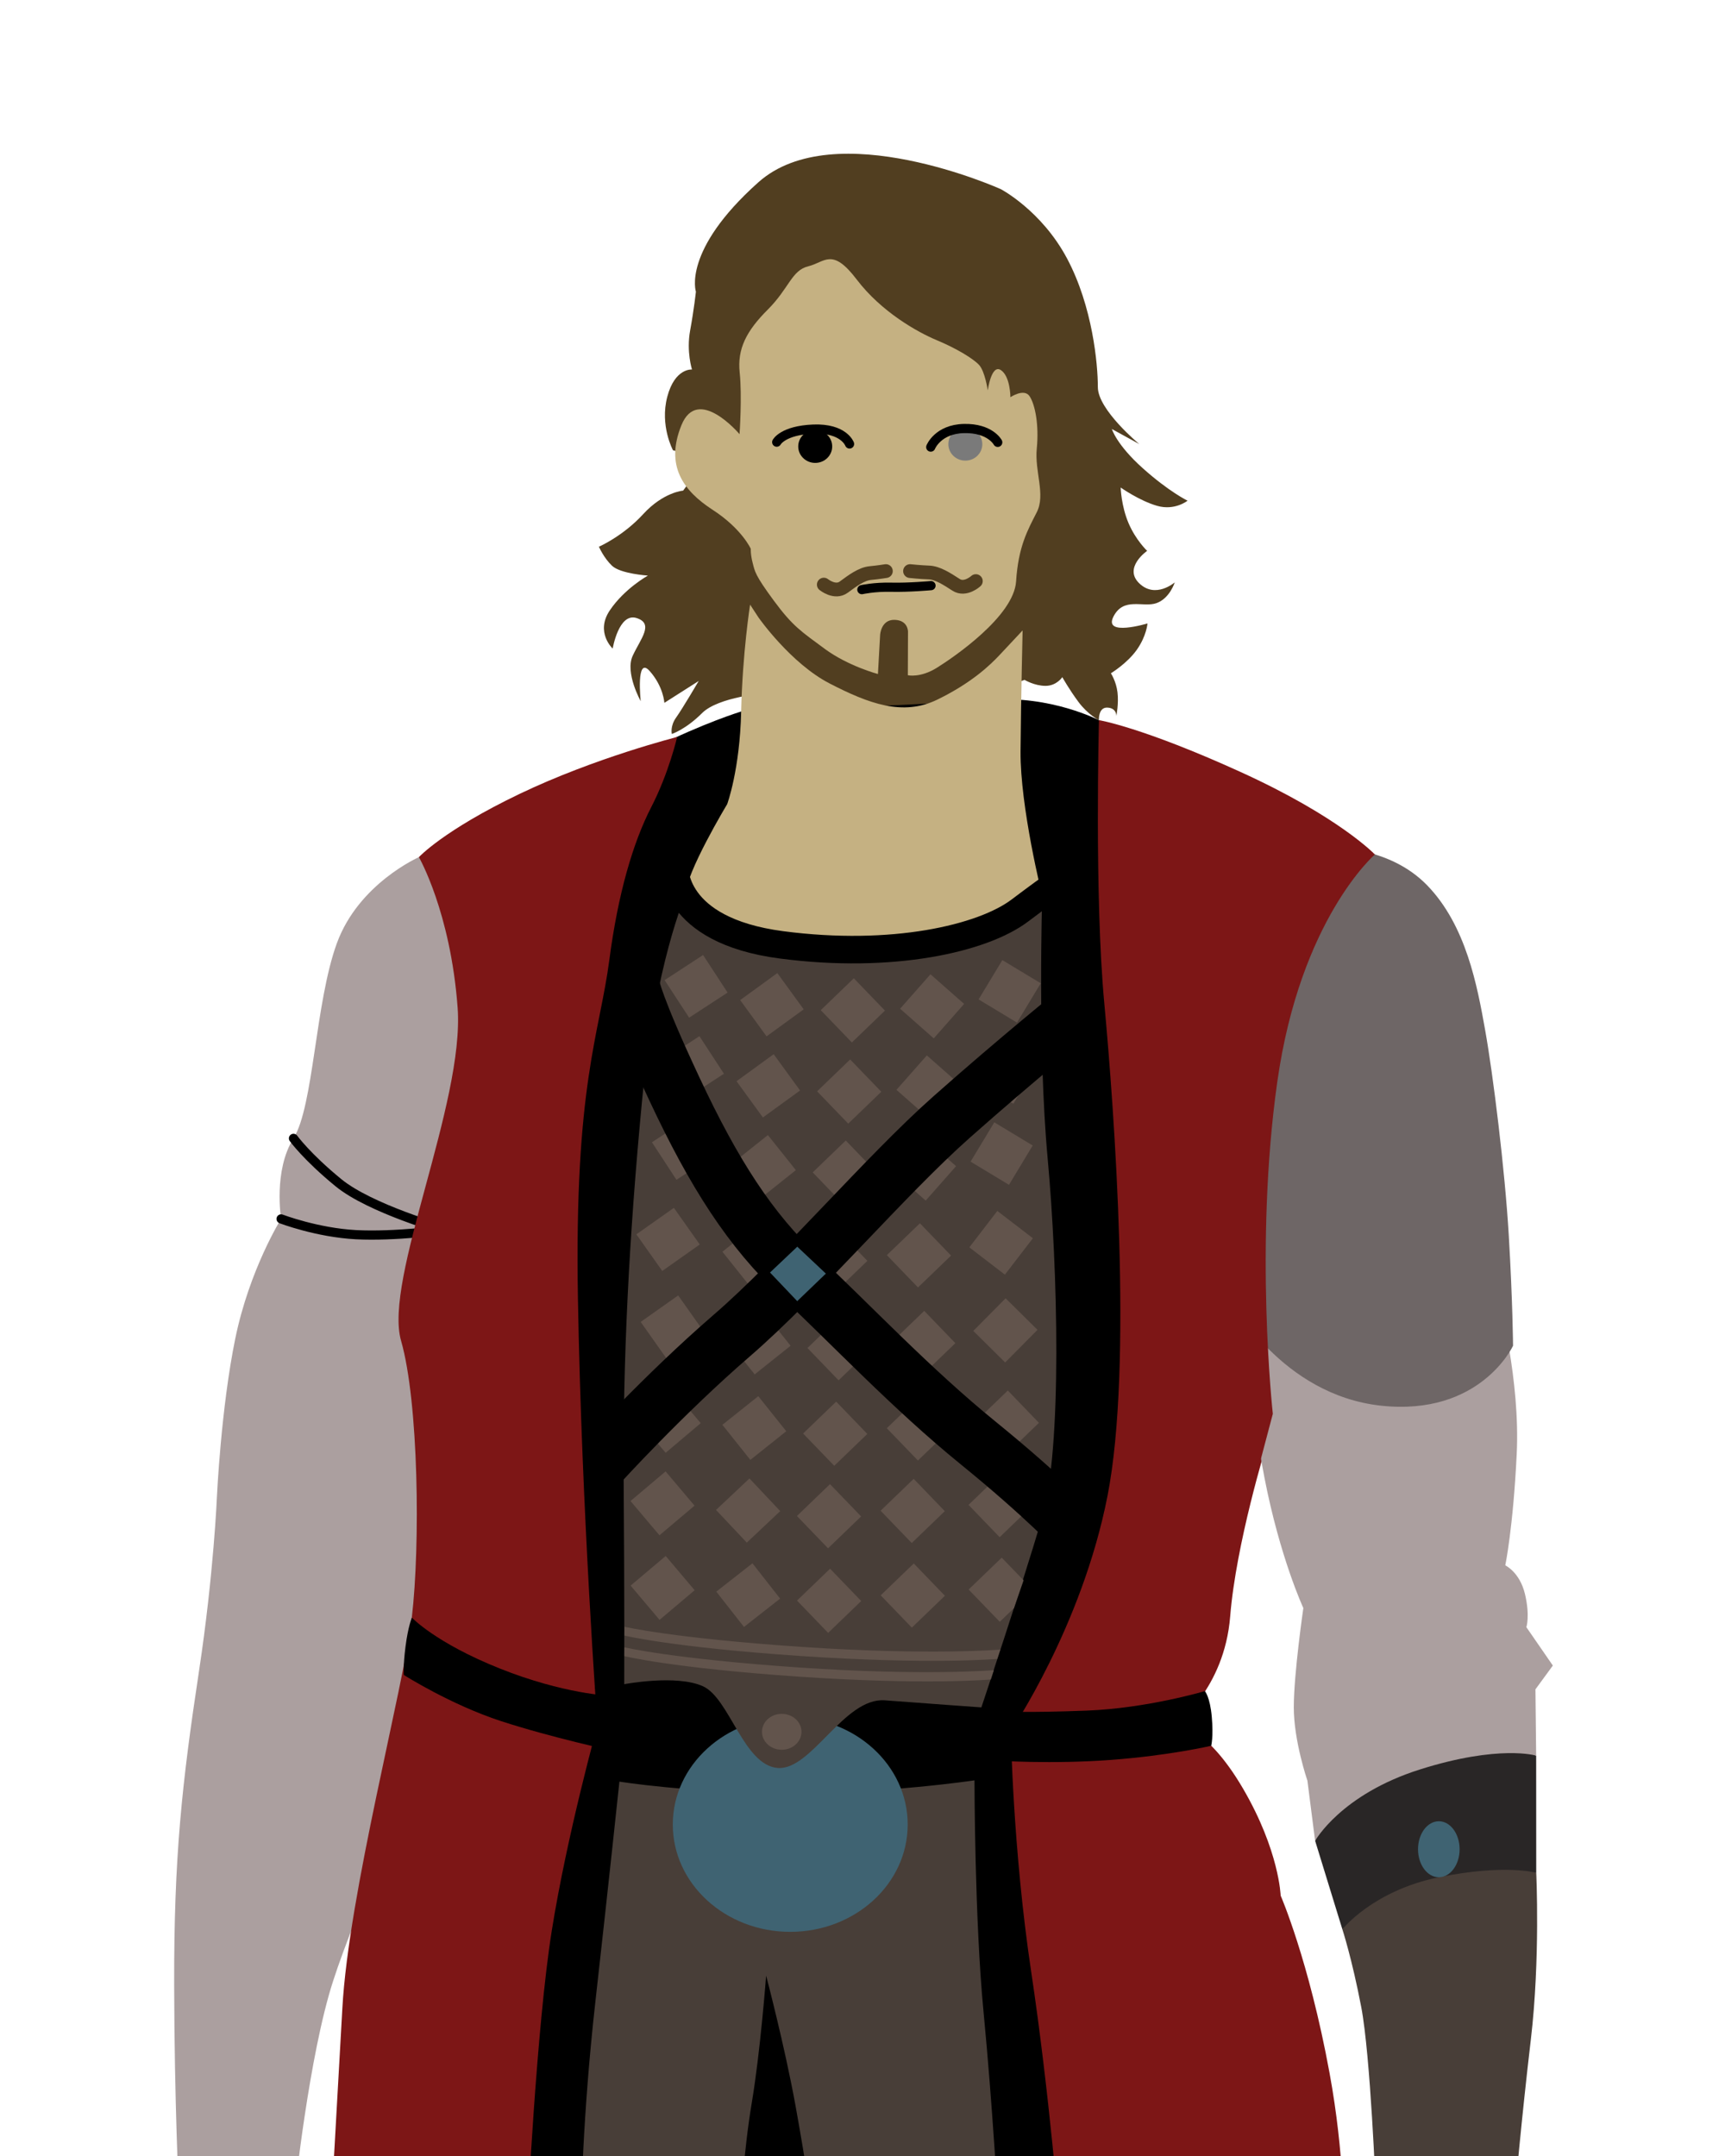<?xml version="1.0" encoding="UTF-8"?>
<svg width="200" height="250" version="1.1" viewBox="0 0 52.917 66.146" xml:space="preserve" xmlns="http://www.w3.org/2000/svg"><g><path d="m20.613 22.517s0.423-0.138 0.924-0.639c0.5-0.501 1.956-0.614 1.956-0.614l4.066 1.048 3.87-1.454s0.303 0.184 0.644 0.184c0.341 0 0.515-0.267 0.515-0.267s0.207 0.372 0.495 0.76c0.288 0.388 0.627 0.56 0.627 0.56s-0.022-0.401 0.263-0.386c0.285 0.014 0.273 0.257 0.273 0.257s0.076-0.382 0.035-0.723c-0.04-0.341-0.203-0.587-0.203-0.587s0.5-0.302 0.798-0.725c0.297-0.423 0.325-0.804 0.325-0.804s-1.358 0.412-1.046-0.207c0.312-0.619 0.915-0.27 1.324-0.417 0.408-0.147 0.558-0.636 0.558-0.636s-0.588 0.512-1.088 0.03c-0.5-0.482 0.241-0.997 0.241-0.997s-0.348-0.327-0.572-0.854c-0.224-0.527-0.24-1.089-0.24-1.089s0.575 0.406 1.119 0.562 0.933-0.158 0.933-0.158-0.571-0.276-1.376-0.998c-0.805-0.721-0.946-1.201-0.946-1.201l0.841 0.462s-1.273-1.051-1.271-1.75c0.001-0.699-0.161-2.471-0.944-3.943-0.782-1.472-2.032-2.128-2.032-2.128s-5.102-2.3-7.441-0.208c-2.34 2.091-1.913 3.354-1.913 3.354s-0.058 0.541-0.177 1.19c-0.119 0.649 0.057 1.197 0.057 1.197s-0.525-0.052-0.758 0.836c-0.234 0.888 0.175 1.642 0.175 1.642l1.023 0.269-0.712 0.969s-0.603 0.043-1.226 0.722c-0.623 0.68-1.357 0.999-1.357 0.999s0.143 0.337 0.401 0.584c0.259 0.247 1.101 0.302 1.101 0.302s-0.718 0.397-1.169 1.068c-0.451 0.671 0.089 1.171 0.089 1.171s0.186-1.109 0.732-0.937 0.122 0.637-0.119 1.16c-0.24 0.523 0.247 1.39 0.247 1.39s-0.152-1.404 0.274-0.925c0.426 0.479 0.451 0.977 0.451 0.977l1.054-0.671s-0.5 0.852-0.691 1.119c-0.192 0.267-0.134 0.504-0.134 0.504z" fill="#513e20"/><path d="m22.687 13.318s0.081-1.16 0.004-1.887c-0.078-0.727 0.206-1.278 0.862-1.933 0.656-0.655 0.728-1.202 1.241-1.328 0.513-0.125 0.731-0.59 1.487 0.405 0.756 0.995 1.868 1.617 2.458 1.863 0.59 0.246 1.12 0.564 1.299 0.762 0.179 0.198 0.263 0.776 0.263 0.776s0.11-0.815 0.402-0.622c0.292 0.193 0.293 0.832 0.293 0.832s0.422-0.285 0.59-0.027c0.169 0.258 0.29 0.881 0.219 1.597-0.071 0.716 0.277 1.413-8.45e-4 1.96-0.278 0.546-0.565 1.047-0.634 2.12-0.069 1.073-1.915 2.329-2.428 2.65-0.513 0.32-0.893 0.23-0.893 0.23l0.005-1.333s0.009-0.354-0.41-0.366c-0.419-0.012-0.445 0.46-0.445 0.46l-0.067 1.202s-0.916-0.243-1.633-0.773c-0.717-0.531-0.978-0.687-1.561-1.478-0.583-0.791-0.58-0.892-0.649-1.157-0.069-0.265-0.058-0.433-0.058-0.433s-0.272-0.615-1.173-1.199c-0.9-0.584-1.458-1.351-0.955-2.593 0.503-1.242 1.782 0.273 1.782 0.273z" fill="#c5b182"/><path d="m12.851 26.297s-1.848 0.808-2.517 2.641c-0.669 1.833-0.71 5.002-1.331 5.988-0.621 0.985-0.38 2.47-0.38 2.47s-0.969 1.543-1.406 3.674-0.562 4.841-0.562 4.841-0.096 2.355-0.549 5.35c-0.525 3.467-0.772 5.708-0.763 9.642 0.008 3.608 0.144 6.366 0.144 6.366h3.553s0.439-4.209 1.179-6.492c0.74-2.284 2.243-5.413 2.243-5.413l3.624-3.396-0.042-25.78z" fill="#ab9f9f"/><path d="m22.737 21.828s-1.173 0.359-2.672 1.117c-1.499 0.757-2.261 1.433-2.261 1.433l-2.231 11.069-1.756 35.95 23.568-1.187-2.106-19.961 0.833-18.472 1.147-6.784-3.547-2.897s-1.488-0.772-3.331-0.624c-1.843 0.148-7.643 0.357-7.643 0.357z"/><path d="m19.001 54.661s-0.327 3.104-0.735 6.734c-0.408 3.63-0.433 6.289-0.433 6.289l4.894-0.004s0.075-1.612 0.338-3.186c0.263-1.573 0.437-3.881 0.437-3.881s0.56 2.119 0.898 3.97c0.337 1.851 0.543 3.347 0.543 3.347l5.686-0.103s-0.18-3.239-0.457-6.096c-0.276-2.856-0.278-7.11-0.278-7.11s-2.724 0.41-5.768 0.394c-3.044-0.016-5.125-0.355-5.125-0.355z" fill="#483e38"/><ellipse cx="24.242" cy="55.976" rx="3.603" ry="3.293" fill="#3f6372"/><path d="m21.027 27.465s-0.931 2.106-1.333 6.325c-0.403 4.219-0.59 7.99-0.562 11.673 0.028 3.684 0.017 6.208 0.017 6.208s1.597-0.306 2.414 0.063c0.817 0.369 1.245 2.415 2.287 2.507 1.042 0.092 2.041-2.17 3.296-2.075 1.255 0.095 2.959 0.217 2.959 0.217s1.231-3.678 1.86-5.815c0.629-2.138 0.484-7.647 0.173-11.033-0.311-3.386-0.166-8.059-0.166-8.059l-5.226-1.754z" fill="#483e38"/></g><path d="m19.153 50.81s1.441 0.361 5.325 0.628c3.885 0.267 5.917 0.089 5.917 0.089l0.094-0.287s-2.12 0.183-5.99-0.082c-3.871-0.266-5.344-0.618-5.344-0.618z" color="#000000" fill="#62544c" stroke-width="1.062"/><path d="m19.155 50.179s1.466 0.361 5.417 0.628c3.953 0.267 6.019 0.089 6.019 0.089l0.096-0.287s-2.157 0.183-6.094-0.082c-3.938-0.266-5.436-0.618-5.436-0.618z" color="#000000" fill="#62544c" stroke-width="1.071"/><g fill="none"><g stroke="#62544c" stroke-width="1.409"><path d="m25.438 35.48 0.955 0.991"/><path d="m30.138 35.036 1.178 0.711"/><path d="m30.384 30.059 1.178 0.711"/><path d="m30.272 32.548 1.178 0.711"/><path d="m27.966 32.908 1.032 0.91"/><path d="m20.589 34.659 0.752 1.152"/><path d="m27.831 35.396 1.032 0.91"/><path d="m25.146 38.181 0.955 0.991"/><path d="m22.712 37.964 0.858 1.076"/><path d="m22.844 40.651 0.858 1.076"/><path d="m20.229 40.15 0.794 1.124"/><path d="m20.07 43.066 0.888 1.051"/></g><path d="m18.404 44.932s1.944-2.142 4.04-3.953c2.096-1.811 4.705-4.896 6.744-6.705 2.038-1.808 3.913-3.321 3.913-3.321" stroke="#000" stroke-width="1.691"/><g stroke="#62544c" stroke-width="1.409"><path d="m23.005 35.263 0.858 1.076"/><path d="m30.165 37.71 1.091 0.838"/><path d="m20.097 37.463 0.794 1.124"/><path d="m27.713 38.019 0.955 0.991"/><path d="m25.277 40.868 0.955 0.991"/><path d="m30.353 40.332 0.978 0.968"/><path d="m27.845 40.706 0.955 0.991"/><path d="m22.711 43.274 0.858 1.076"/><path d="m25.144 43.491 0.955 0.991"/><path d="m30.409 43.15 0.955 0.991"/><path d="m27.711 43.329 0.955 0.991"/><path d="m19.88 45.597 0.888 1.051"/><path d="m22.478 45.842 0.944 1.002"/><path d="m24.954 46.022 0.955 0.991"/><path d="m30.218 45.681 0.955 0.991"/><path d="m27.521 45.86 0.955 0.991"/><path d="m19.883 48.192 0.888 1.051"/><path d="m22.528 48.397 0.849 1.083"/><path d="m24.957 48.617 0.955 0.991"/></g></g><path d="m30.729 47.789-1.015 0.978 0.955 0.99 0.437-0.421 0.294-0.852z" color="#000000" fill="#62544c" stroke-width="1.065"/><path d="m27.524 48.456 0.955 0.991" fill="none" stroke="#62544c" stroke-width="1.409"/><path d="m23.27 18.947s0.985 1.406 2.182 2.023c1.197 0.617 2.241 1.01 3.3 0.495 1.059-0.516 1.621-1.06 1.917-1.375 0.297-0.315 0.701-0.749 0.701-0.749s-0.048 1.996-0.063 3.709c-0.014 1.713 0.664 4.428 0.664 4.428s-2.318 1.69-5.628 1.683c-3.309-0.007-5.316-1.023-5.316-1.695 0-0.672 1.28-2.794 1.28-2.794s0.389-1.051 0.429-2.843c0.04-1.792 0.274-3.279 0.274-3.279z" fill="#c5b182"/><path d="m23.827 13.565s0.189-0.363 1.123-0.4c0.933-0.037 1.111 0.456 1.111 0.456" fill="none" stroke="#000" stroke-linecap="round" stroke-width=".282"/><ellipse cx="29.613" cy="13.627" rx=".521" ry=".505" fill="#7a7a7a"/><path d="m28.552 13.717s0.216-0.552 1.019-0.57c0.803-0.018 1.036 0.424 1.036 0.424" fill="none" stroke="#000" stroke-linecap="round" stroke-width=".282px"/><ellipse cx="25.008" cy="13.697" rx=".521" ry=".505"/><g fill="none"><g stroke-linecap="round"><path d="m25.272 17.936s0.341 0.277 0.611 0.077c0.271-0.199 0.544-0.404 0.811-0.43 0.267-0.026 0.481-0.062 0.481-0.062" stroke="#513e20" stroke-width=".423"/><path d="m29.935 17.828s-0.323 0.297-0.605 0.115c-0.282-0.182-0.568-0.37-0.836-0.379-0.268-0.01-0.577-0.043-0.577-0.043" stroke="#513e20" stroke-width=".423"/><path d="m26.439 18.09s0.377-0.087 0.908-0.074 1.213-0.049 1.213-0.049" stroke="#000" stroke-width=".282"/><path d="m8.623 37.396s1.102 0.421 2.298 0.484c1.196 0.063 2.729-0.147 2.729-0.147s-2.294-0.649-3.269-1.448c-0.975-0.799-1.378-1.36-1.378-1.36" stroke="#000" stroke-width=".282"/></g><path d="m20.866 32.175 0.752 1.152" stroke="#62544c" stroke-width="1.409"/></g><path d="m20.774 22.61s-2.507 0.631-4.84 1.749c-2.332 1.118-3.084 1.938-3.084 1.938s0.97 1.681 1.188 4.612c0.219 2.931-2.276 8.344-1.735 10.224 0.541 1.88 0.592 6.276 0.33 8.495-0.262 2.22-1.937 8.446-2.131 11.992-0.168 3.055-0.367 6.468-0.367 6.468h6.038s0.283-5.908 0.754-8.858c0.471-2.95 1.401-6.296 1.401-6.296s-0.484-6.528-0.599-13.092c-0.115-6.564 0.663-8.099 0.965-10.402 0.263-2.005 0.719-3.582 1.286-4.681 0.539-1.044 0.793-2.149 0.793-2.149z" fill="#7d1616"/><path d="m23.164 32.757 0.809 1.113" fill="none" stroke="#62544c" stroke-width="1.409"/><path d="m38.054 23.683c3.028 1.378 4.123 2.533 4.123 2.533l-3.328 18.113s-0.933 3.028-1.111 5.26c-0.179 2.232-1.664 3.305-1.664 3.305s0.925 0.036 2.062 1.987c1.107 1.9 1.15 3.276 1.15 3.276s0.863 1.978 1.498 5.433c0.471 2.558 0.43 4.543 0.43 4.543l-8.704 0.1s-0.312-3.978-0.877-7.742c-0.565-3.763-0.624-7.382-0.624-7.382s2.18-3.208 2.965-7.212c0.785-4.003 0.207-11.829-0.099-15.126-0.306-3.296-0.163-8.677-0.163-8.677s1.314 0.211 4.342 1.589z" fill="#7d1616"/><path d="m25.573 32.993 0.955 0.991" fill="none" stroke="#62544c" stroke-width="1.409"/><path d="m19.401 30.276s0.084 0.564 1.293 3.146c1.21 2.582 2.321 4.32 3.846 5.745 1.524 1.425 3.418 3.44 5.468 5.105 2.049 1.665 3.033 2.728 3.033 2.728" fill="none" stroke="#000" stroke-width="1.691"/><g><path d="m41.179 59.191s0.294 0.896 0.579 2.385c0.285 1.489 0.448 5.663 0.448 5.663l4.264 0.096s0.199-2.287 0.491-4.762c0.292-2.475 0.165-5.117 0.165-5.117l-3.887-1.894z" fill="#483e38"/><path d="m40.344 56.477 0.835 2.714s0.934-1.184 2.959-1.597c2.024-0.413 2.988-0.137 2.988-0.137l-0.002-3.594-4.979-2.019z" fill="#292626"/><path d="m38.188 40.381s0.122 2.484 0.6 4.949c0.478 2.465 1.194 4.005 1.194 4.005s-0.293 2.012-0.293 3.047c0 1.034 0.418 2.25 0.418 2.25l0.236 1.845s0.788-1.423 3.219-2.191c2.431-0.768 3.562-0.423 3.562-0.423l-0.022-2.034 0.534-0.73-0.812-1.177s0.116-0.351-0.044-1.02c-0.16-0.67-0.603-0.877-0.603-0.877s0.241-1.149 0.351-3.423c0.11-2.274-0.548-4.726-0.548-4.726z" fill="#ab9f9f"/></g><path d="m20.694 26.585s-0.121 1.957 3.279 2.403c3.4 0.446 6.169-0.191 7.311-1.052 1.142-0.862 1.573-1.133 1.573-1.133" fill="none" stroke="#000" stroke-width=".845"/><g><path d="m18.697 52.025s-1.399-0.05-3.367-0.836c-1.969-0.787-2.695-1.56-2.695-1.56s-0.116 0.267-0.195 0.886c-0.079 0.619-0.05 0.874-0.05 0.874s1.432 0.91 2.981 1.415c1.549 0.505 3.468 0.919 3.468 0.919"/><path d="m36.961 51.883s-1.768 0.528-3.632 0.599c-1.865 0.071-2.674 0.025-2.674 0.025l-0.071 1.509s1.675 0.114 3.486-0.021c1.812-0.135 3.086-0.435 3.086-0.435s0.071-0.273 0.017-0.888c-0.054-0.615-0.212-0.789-0.212-0.789z"/><path d="m40.794 26.017s1.784-0.093 2.985 1.143c1.201 1.236 1.54 3.099 1.781 4.447 0.241 1.348 0.605 4.272 0.725 6.309 0.12 2.037 0.13 3.372 0.13 3.372s-1 2.168-4.051 1.838c-3.051-0.33-4.579-3.201-4.579-3.201s-1.022-4.318-0.983-7.572c0.039-3.253 1.799-5.415 2.437-5.898 0.638-0.482 1.555-0.44 1.555-0.44z" fill="#6e6666"/><ellipse cx="44.138" cy="56.735" rx=".638" ry=".859" fill="#3f6372"/><path d="m42.176 26.216s-2.29 1.976-2.996 6.994c-0.706 5.018-0.134 10.166-0.134 10.166l-0.366 1.384-2.917-6.456-0.277-14.761z" fill="#7d1616"/><path d="m23.621 39.041 0.835 0.878 0.879-0.845-0.877-0.826z" fill="#3f6372"/></g><g fill="none" stroke="#62544c" stroke-width="1.409"><path d="m20.978 29.685 0.752 1.152"/><path d="m23.276 30.268 0.809 1.113"/><path d="m25.685 30.503 0.955 0.991"/><path d="m28.078 30.419 1.032 0.91"/></g><ellipse cx="23.981" cy="53.132" rx=".606" ry=".551" fill="#62544c"/></svg>

